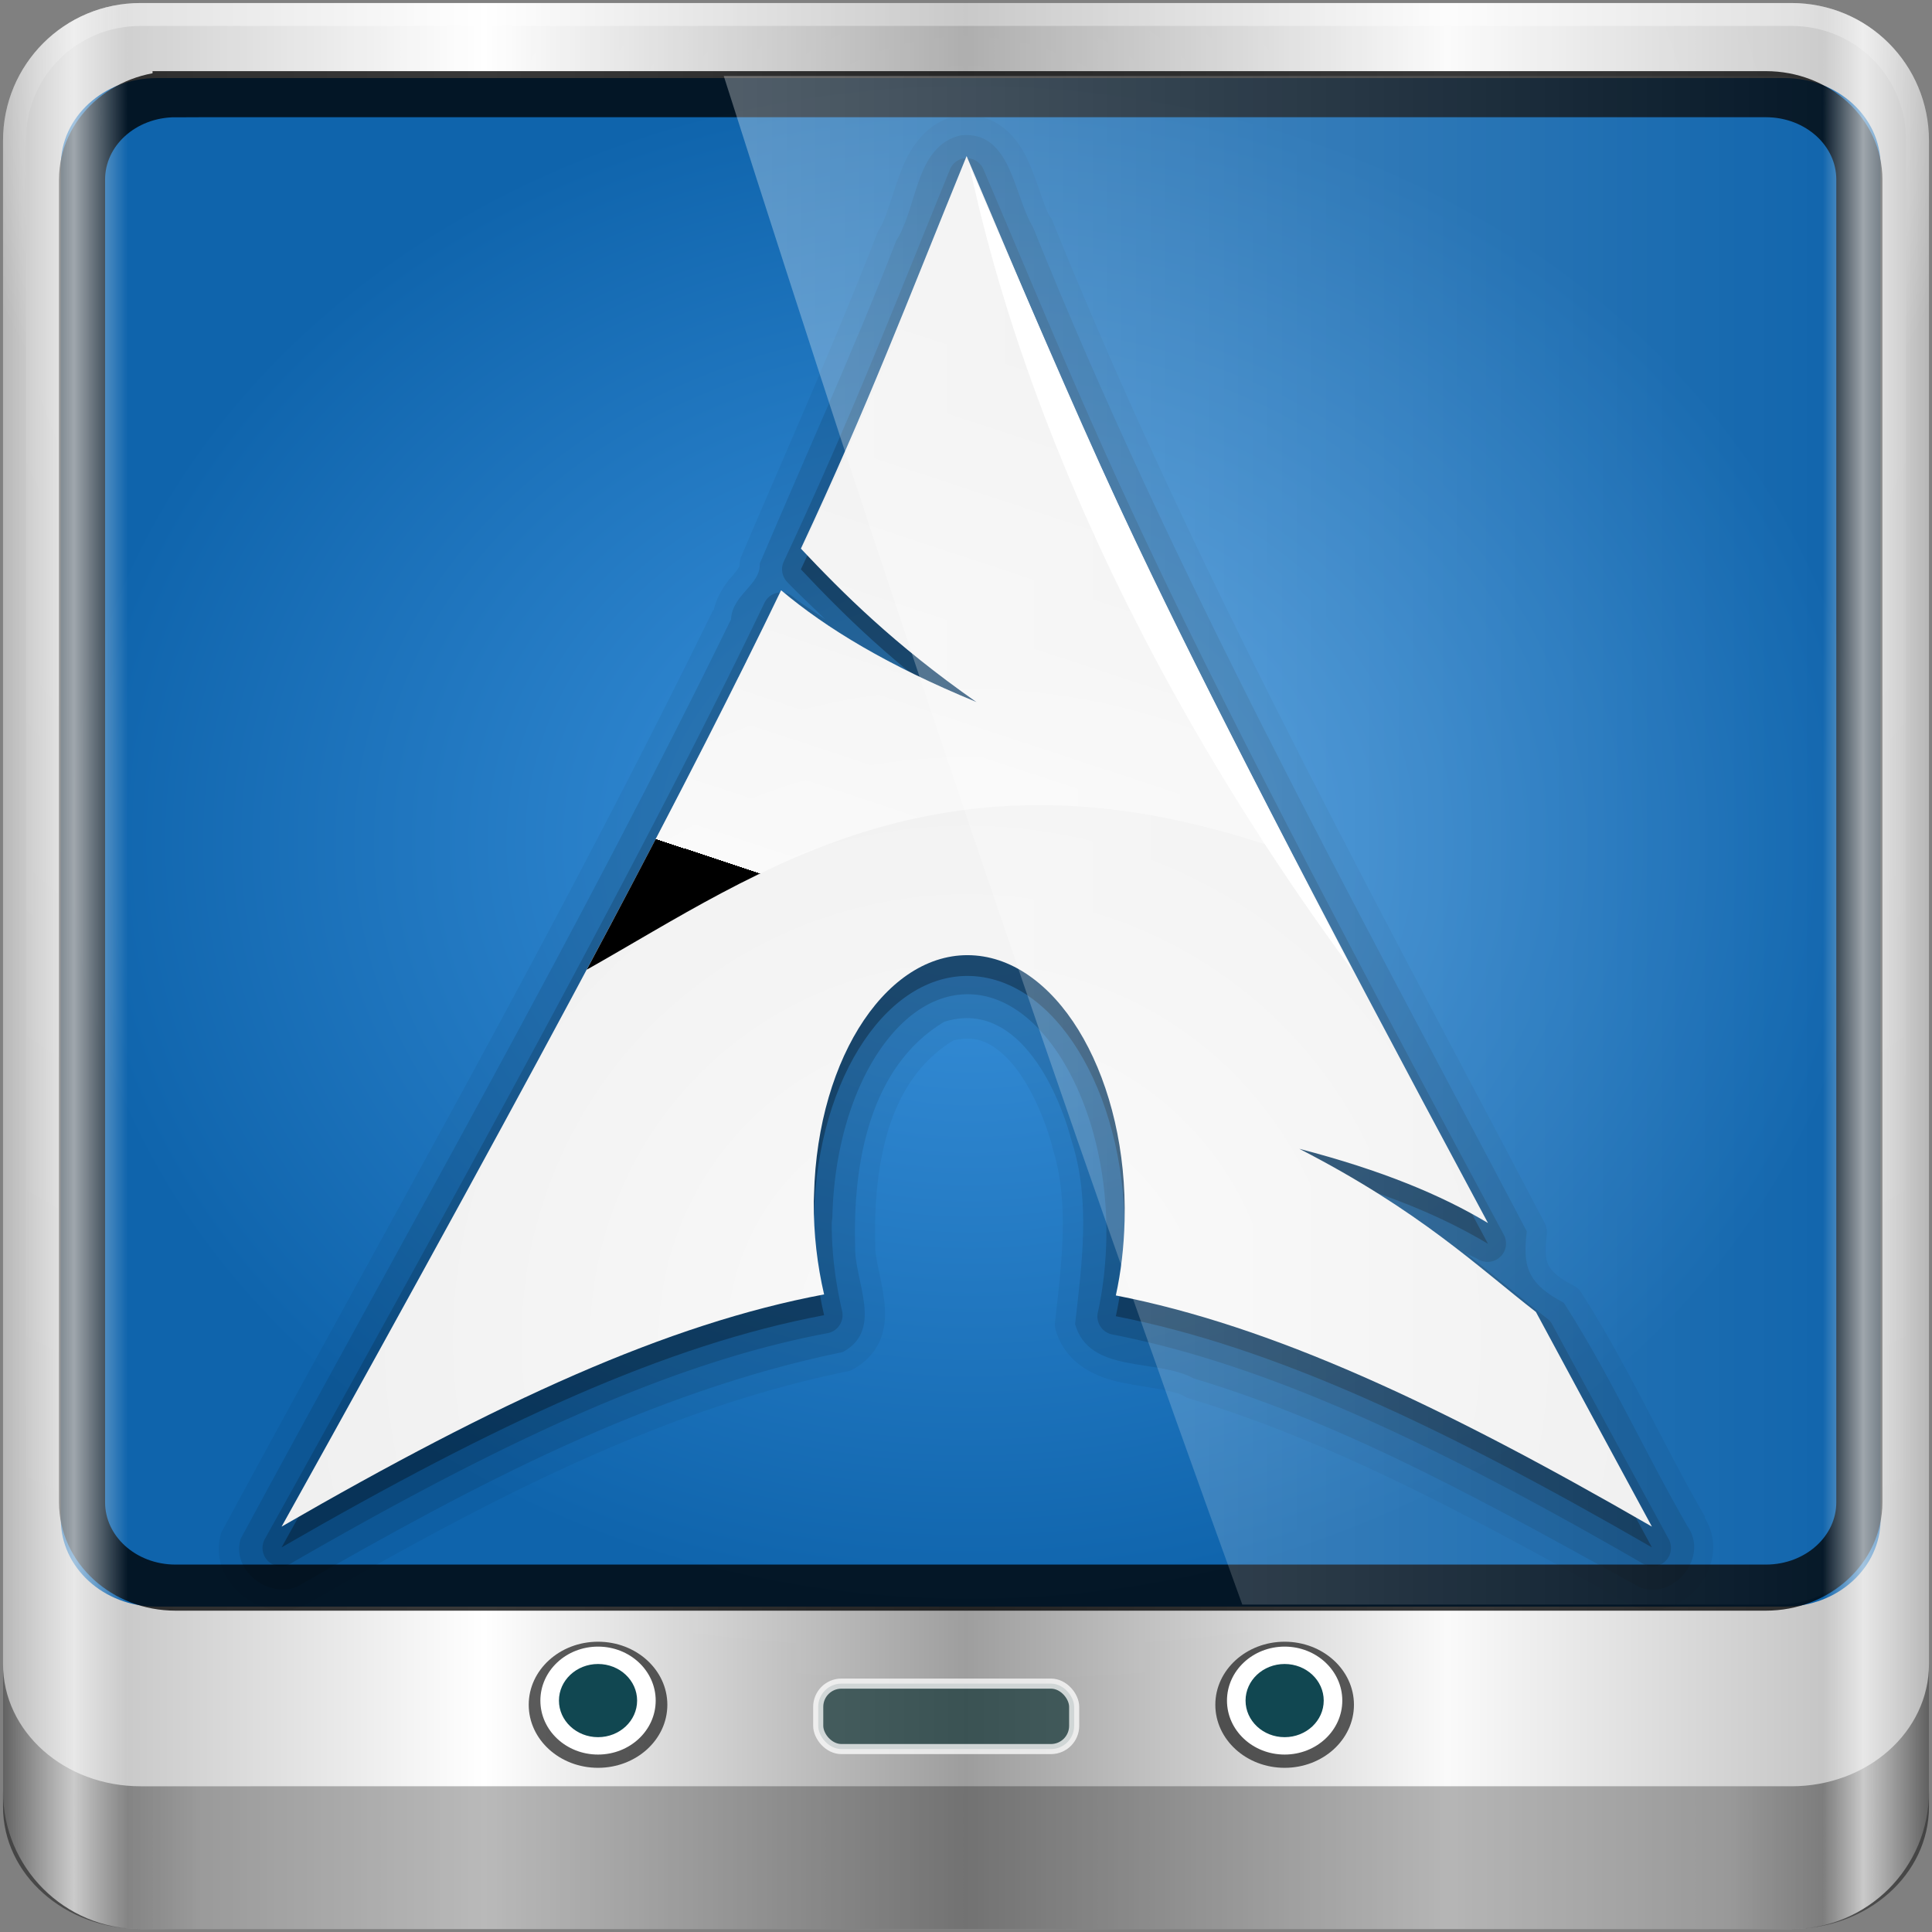 <?xml version="1.0" encoding="UTF-8" standalone="no"?>
<!-- Created with Inkscape (http://www.inkscape.org/) -->

<svg
   xmlns:dc="http://purl.org/dc/elements/1.1/"
   xmlns:cc="http://creativecommons.org/ns#"
   xmlns:rdf="http://www.w3.org/1999/02/22-rdf-syntax-ns#"
   xmlns:svg="http://www.w3.org/2000/svg"
   xmlns="http://www.w3.org/2000/svg"
   xmlns:xlink="http://www.w3.org/1999/xlink"
   xmlns:sodipodi="http://sodipodi.sourceforge.net/DTD/sodipodi-0.dtd"
   xmlns:inkscape="http://www.inkscape.org/namespaces/inkscape"
   width="96"
   height="96"
   id="svg2"
   version="1.1"
   inkscape:version="0.92.1 r15371"
   sodipodi:docname="archlinux-logo.svg">
  <rect width="100%" height="100%" fill="#808080" stroke="none"/>
  <title
     id="title4688">Lila-HD-Icon-Theme</title>
  <script
     xlink:href=""
     id="script2985" />
  <defs
     id="defs4">
    <radialGradient
       gradientUnits="userSpaceOnUse"
       id="radialGradient4686"
       fy="133.105"
       fx="115.899"
       r="154.62"
       cy="133.105"
       cx="115.899">
      <stop
         offset="0"
         style="stop-color:#3c94de;stop-opacity:1"
         id="stop4682" />
      <stop
         offset="1"
         style="stop-color:#0f64ac;stop-opacity:1"
         id="stop4684" />
    </radialGradient>
    <linearGradient
       inkscape:collect="always"
       id="linearGradient3888-8-4-8-4-6-9-0-8-7-9">
      <stop
         style="stop-color:#ffffff;stop-opacity:1;"
         offset="0"
         id="stop3890-4-7-9-5-7-0-8-8-8-6" />
      <stop
         style="stop-color:#ffffff;stop-opacity:0;"
         offset="1"
         id="stop3892-5-8-2-8-3-3-3-06-4-4" />
    </linearGradient>
    <linearGradient
       id="linearGradient5700">
      <stop
         id="stop5702"
         offset="0"
         style="stop-color:#ffffff;stop-opacity:0;" />
      <stop
         style="stop-color:#ffffff;stop-opacity:0.851;"
         offset="0.037"
         id="stop5704" />
      <stop
         id="stop5706"
         offset="0.065"
         style="stop-color:#ffffff;stop-opacity:0;" />
      <stop
         style="stop-color:#ffffff;stop-opacity:0;"
         offset="0.945"
         id="stop5712" />
      <stop
         style="stop-color:#ffffff;stop-opacity:0.851;"
         offset="0.966"
         id="stop5710" />
      <stop
         id="stop5708"
         offset="1"
         style="stop-color:#ffffff;stop-opacity:0;" />
    </linearGradient>
    <linearGradient
       gradientTransform="scale(1.006,0.994)"
       gradientUnits="userSpaceOnUse"
       id="ButtonShadow"
       y2="7.017"
       x2="45.448"
       y1="92.54"
       x1="45.448">
      <stop
         offset="0"
         style="stop-color:#000000;stop-opacity:1"
         id="stop3750" />
      <stop
         offset="1"
         style="stop-color:#000000;stop-opacity:0.588"
         id="stop3752" />
    </linearGradient>
    <filter
       id="filter3174"
       color-interpolation-filters="sRGB">
      <feGaussianBlur
         stdDeviation="1.71"
         id="feGaussianBlur3176" />
    </filter>
    <radialGradient
       gradientTransform="matrix(0.254,0,0,0.254,16,16)"
       gradientUnits="userSpaceOnUse"
       xlink:href="#radialGradient3897-3"
       id="radialGradient2877"
       fy="133.105"
       fx="115.899"
       r="154.62"
       cy="133.105"
       cx="115.899" />
    <radialGradient
       gradientUnits="userSpaceOnUse"
       id="radialGradient3897-3"
       fy="133.105"
       fx="115.899"
       r="154.62"
       cy="133.105"
       cx="115.899">
      <stop
         offset="0"
         style="stop-color:#294172;stop-opacity:0.529;"
         id="stop3899-4" />
      <stop
         offset="1"
         style="stop-color:#244463;stop-opacity:1;"
         id="stop3901-7" />
    </radialGradient>
    <radialGradient
       cx="115.899"
       cy="133.105"
       r="154.62"
       fx="115.899"
       fy="133.105"
       id="radialGradient4257"
       gradientUnits="userSpaceOnUse">
      <stop
         id="stop4259"
         style="stop-color:#329adc;stop-opacity:1;"
         offset="0" />
      <stop
         id="stop4261"
         style="stop-color:#145e94;stop-opacity:1;"
         offset="1" />
    </radialGradient>
    <linearGradient
       inkscape:collect="always"
       id="linearGradient3888-8-4-8-6">
      <stop
         style="stop-color:#ffffff;stop-opacity:1;"
         offset="0"
         id="stop3890-4-7-9-7" />
      <stop
         style="stop-color:#ffffff;stop-opacity:0;"
         offset="1"
         id="stop3892-5-8-2-7" />
    </linearGradient>
    <linearGradient
       id="linearGradient4091-0-3-0-7">
      <stop
         style="stop-color:#ffffff;stop-opacity:1;"
         offset="0"
         id="stop4093-3-6-4-2" />
      <stop
         id="stop4099-6-1-8-3"
         offset="0.8"
         style="stop-color:#ffffff;stop-opacity:1;" />
      <stop
         style="stop-color:#ffffff;stop-opacity:0;"
         offset="1"
         id="stop4095-1-0-7-9" />
    </linearGradient>
    <linearGradient
       id="linearGradient3832-0-6-1-1">
      <stop
         style="stop-color:#000000;stop-opacity:1;"
         offset="0"
         id="stop3834-6-3-7-1" />
      <stop
         id="stop3872-2-4"
         offset="0.1"
         style="stop-color:#000000;stop-opacity:0.588;" />
      <stop
         style="stop-color:#000000;stop-opacity:0.588;"
         offset="0.9"
         id="stop3844-6-2-7-6" />
      <stop
         style="stop-color:#000000;stop-opacity:1;"
         offset="1"
         id="stop3836-5-0-2-9" />
    </linearGradient>
    <linearGradient
       gradientTransform="matrix(1.135,0,0,1.134,-40.037,-46.788)"
       y2="47"
       x2="90"
       y1="47"
       x1="6"
       gradientUnits="userSpaceOnUse"
       id="linearGradient5021"
       xlink:href="#linearGradient6139-0"
       inkscape:collect="always" />
    <linearGradient
       id="linearGradient6139-0">
      <stop
         id="stop6141-2"
         offset="0"
         style="stop-color:#b7b7b7;stop-opacity:1;" />
      <stop
         style="stop-color:#ffffff;stop-opacity:1;"
         offset="0.25"
         id="stop6151-0" />
      <stop
         style="stop-color:#9d9d9d;stop-opacity:1;"
         offset="0.5"
         id="stop6147-1" />
      <stop
         id="stop6149-4"
         offset="0.75"
         style="stop-color:#fafafa;stop-opacity:1;" />
      <stop
         id="stop6143-4"
         offset="1"
         style="stop-color:#b7b7b7;stop-opacity:1;" />
    </linearGradient>
    <linearGradient
       inkscape:collect="always"
       xlink:href="#linearGradient6139-0"
       id="linearGradient4533"
       gradientUnits="userSpaceOnUse"
       gradientTransform="matrix(1.139,0,0,1.139,-13.958,-31.91)"
       x1="6"
       y1="47"
       x2="90"
       y2="47" />
    <radialGradient
       inkscape:collect="always"
       xlink:href="#linearGradient3888-8-4-8-6"
       id="radialGradient4535"
       gradientUnits="userSpaceOnUse"
       gradientTransform="matrix(0,1.621,-2.038,0,160.664,-243.037)"
       cx="158"
       cy="6.213"
       fx="158"
       fy="6.213"
       r="41" />
    <radialGradient
       inkscape:collect="always"
       xlink:href="#linearGradient4091-0-3-0-7"
       id="radialGradient4537"
       gradientUnits="userSpaceOnUse"
       gradientTransform="matrix(-1.072,0,0,-0.875,199.464,-19.126)"
       cx="48"
       cy="-27"
       fx="48"
       fy="-27"
       r="42" />
    <linearGradient
       inkscape:collect="always"
       xlink:href="#linearGradient3832-0-6-1-1"
       id="linearGradient4539"
       gradientUnits="userSpaceOnUse"
       gradientTransform="matrix(1,0,0,0.889,200,8.943)"
       x1="-94"
       y1="82.984"
       x2="-10.188"
       y2="82.984" />
    <radialGradient
       inkscape:collect="always"
       xlink:href="#radialGradient4257"
       id="radialGradient4541"
       gradientUnits="userSpaceOnUse"
       gradientTransform="matrix(1.003,0,0,0.843,26.217,15.171)"
       cx="14.693"
       cy="0.381"
       fx="14.693"
       fy="0.381"
       r="45.056" />
    <linearGradient
       inkscape:collect="always"
       xlink:href="#ButtonShadow"
       id="linearGradient4543"
       gradientUnits="userSpaceOnUse"
       gradientTransform="scale(1.006,0.994)"
       x1="45.448"
       y1="92.54"
       x2="45.448"
       y2="7.017" />
    <radialGradient
       inkscape:collect="always"
       xlink:href="#radialGradient3897-3"
       id="radialGradient4545"
       gradientUnits="userSpaceOnUse"
       gradientTransform="matrix(0.254,0,0,0.254,16,16)"
       cx="115.899"
       cy="133.105"
       fx="115.899"
       fy="133.105"
       r="154.62" />
    <linearGradient
       inkscape:collect="always"
       xlink:href="#linearGradient5700"
       id="linearGradient4547"
       gradientUnits="userSpaceOnUse"
       gradientTransform="matrix(1.139,0,0,1.139,-13.958,-31.91)"
       x1="6"
       y1="47"
       x2="90"
       y2="47" />
    <linearGradient
       inkscape:collect="always"
       xlink:href="#linearGradient3888-8-4-8-4-6-9-0-8-7-9"
       id="linearGradient4549"
       gradientUnits="userSpaceOnUse"
       gradientTransform="matrix(1.003,0,0,1.005,26.217,15.11)"
       x1="2.465"
       y1="0.279"
       x2="59.378"
       y2="0.279" />
    <linearGradient
       gradientTransform="matrix(1.003,0,0,1.005,33.126,20.019)"
       inkscape:collect="always"
       xlink:href="#linearGradient3888-8-4-8-4-6-9-0-8-7-9-8"
       id="linearGradient3980"
       x1="2.465"
       y1="0.279"
       x2="59.378"
       y2="0.279"
       gradientUnits="userSpaceOnUse" />
    <linearGradient
       inkscape:collect="always"
       id="linearGradient3888-8-4-8-4-6-9-0-8-7-9-8">
      <stop
         style="stop-color:#ffffff;stop-opacity:1;"
         offset="0"
         id="stop3890-4-7-9-5-7-0-8-8-8-6-6" />
      <stop
         style="stop-color:#ffffff;stop-opacity:0;"
         offset="1"
         id="stop3892-5-8-2-8-3-3-3-06-4-4-6" />
    </linearGradient>
    <linearGradient
       inkscape:collect="always"
       xlink:href="#linearGradient5700-3"
       id="linearGradient5698"
       gradientUnits="userSpaceOnUse"
       gradientTransform="matrix(1.139,0,0,1.139,-7.049,-27.001)"
       x1="6"
       y1="47"
       x2="90"
       y2="47" />
    <linearGradient
       id="linearGradient5700-3">
      <stop
         id="stop5702-1"
         offset="0"
         style="stop-color:#ffffff;stop-opacity:0;" />
      <stop
         style="stop-color:#ffffff;stop-opacity:0.851;"
         offset="0.037"
         id="stop5704-9" />
      <stop
         id="stop5706-5"
         offset="0.065"
         style="stop-color:#ffffff;stop-opacity:0;" />
      <stop
         style="stop-color:#ffffff;stop-opacity:0;"
         offset="0.945"
         id="stop5712-8" />
      <stop
         style="stop-color:#ffffff;stop-opacity:0.851;"
         offset="0.966"
         id="stop5710-6" />
      <stop
         id="stop5708-2"
         offset="1"
         style="stop-color:#ffffff;stop-opacity:0;" />
    </linearGradient>
    <linearGradient
       gradientTransform="scale(1.006,0.994)"
       gradientUnits="userSpaceOnUse"
       id="ButtonShadow-5"
       y2="7.017"
       x2="45.448"
       y1="92.54"
       x1="45.448">
      <stop
         offset="0"
         style="stop-color:#000000;stop-opacity:1"
         id="stop3750-6" />
      <stop
         offset="1"
         style="stop-color:#000000;stop-opacity:0.588"
         id="stop3752-0" />
    </linearGradient>
    <filter
       id="filter3174-4"
       color-interpolation-filters="sRGB">
      <feGaussianBlur
         stdDeviation="1.71"
         id="feGaussianBlur3176-6" />
    </filter>
    <radialGradient
       gradientTransform="matrix(1,0,0,1,0,-0.009)"
       gradientUnits="userSpaceOnUse"
       xlink:href="#linearGradient3919"
       id="radialGradient3925"
       fy="71.995"
       fx="48"
       r="32.994"
       cy="71.995"
       cx="48" />
    <linearGradient
       id="linearGradient3919">
      <stop
         offset="0"
         style="stop-color:#fafafa;stop-opacity:1"
         id="stop3921" />
      <stop
         offset="1"
         style="stop-color:#f0f0f0;stop-opacity:1"
         id="stop3923-7" />
    </linearGradient>
    <linearGradient
       gradientTransform="matrix(-0.137,0,0,0.137,122.196,8.522)"
       gradientUnits="userSpaceOnUse"
       xlink:href="#path1082_2_-8"
       id="linearGradient3060-4"
       y2="303.14"
       x2="606.912"
       y1="104.507"
       x1="541.335" />
    <linearGradient
       gradientTransform="translate(287,-83)"
       gradientUnits="userSpaceOnUse"
       id="path1082_2_-8"
       y2="129.347"
       x2="112.499"
       y1="6.137"
       x1="112.499">
      <stop
         offset="0"
         style="stop-color:#ffffff;stop-opacity:0"
         id="stop193-9" />
      <stop
         offset="1"
         style="stop-color:#ffffff;stop-opacity:0.605"
         id="stop195-6" />
      <midPointStop
         offset="0"
         style="stop-color:#FFFFFF"
         id="midPointStop197-7" />
      <midPointStop
         offset="0.5"
         style="stop-color:#FFFFFF"
         id="midPointStop199-4" />
      <midPointStop
         offset="1"
         style="stop-color:#000000"
         id="midPointStop201-8" />
    </linearGradient>
    <radialGradient
       inkscape:collect="always"
       xlink:href="#radialGradient4257-0"
       id="radialGradient3974"
       cx="14.693"
       cy="0.381"
       fx="14.693"
       fy="0.381"
       r="45.056"
       gradientTransform="matrix(1.003,0,0,0.843,33.126,20.08)"
       gradientUnits="userSpaceOnUse" />
    <radialGradient
       cx="115.899"
       cy="133.105"
       r="154.62"
       fx="115.899"
       fy="133.105"
       id="radialGradient4257-0"
       gradientUnits="userSpaceOnUse">
      <stop
         id="stop4259-5"
         style="stop-color:#329adc;stop-opacity:1;"
         offset="0" />
      <stop
         id="stop4261-2"
         style="stop-color:#145e94;stop-opacity:1;"
         offset="1" />
    </radialGradient>
    <radialGradient
       inkscape:collect="always"
       xlink:href="#linearGradient3888-8-4-8-6-0"
       id="radialGradient3114"
       gradientUnits="userSpaceOnUse"
       gradientTransform="matrix(0,1.621,-2.038,0,160.664,-243.037)"
       cx="158"
       cy="6.213"
       fx="158"
       fy="6.213"
       r="41" />
    <linearGradient
       inkscape:collect="always"
       id="linearGradient3888-8-4-8-6-0">
      <stop
         style="stop-color:#ffffff;stop-opacity:1;"
         offset="0"
         id="stop3890-4-7-9-7-2" />
      <stop
         style="stop-color:#ffffff;stop-opacity:0;"
         offset="1"
         id="stop3892-5-8-2-7-8" />
    </linearGradient>
    <radialGradient
       inkscape:collect="always"
       xlink:href="#linearGradient4091-0-3-0-7-4"
       id="radialGradient3118"
       gradientUnits="userSpaceOnUse"
       gradientTransform="matrix(-1.072,0,0,-0.875,199.464,-19.126)"
       cx="48"
       cy="-27"
       fx="48"
       fy="-27"
       r="42" />
    <linearGradient
       id="linearGradient4091-0-3-0-7-4">
      <stop
         style="stop-color:#ffffff;stop-opacity:1;"
         offset="0"
         id="stop4093-3-6-4-2-4" />
      <stop
         id="stop4099-6-1-8-3-3"
         offset="0.8"
         style="stop-color:#ffffff;stop-opacity:1;" />
      <stop
         style="stop-color:#ffffff;stop-opacity:0;"
         offset="1"
         id="stop4095-1-0-7-9-7" />
    </linearGradient>
    <linearGradient
       inkscape:collect="always"
       xlink:href="#linearGradient3832-0-6-1-1-2"
       id="linearGradient3120"
       gradientUnits="userSpaceOnUse"
       gradientTransform="matrix(1,0,0,0.889,200,8.943)"
       x1="-94"
       y1="82.984"
       x2="-10.188"
       y2="82.984" />
    <linearGradient
       id="linearGradient3832-0-6-1-1-2">
      <stop
         style="stop-color:#000000;stop-opacity:1;"
         offset="0"
         id="stop3834-6-3-7-1-2" />
      <stop
         id="stop3872-2-4-0"
         offset="0.1"
         style="stop-color:#000000;stop-opacity:0.588;" />
      <stop
         style="stop-color:#000000;stop-opacity:0.588;"
         offset="0.9"
         id="stop3844-6-2-7-6-7" />
      <stop
         style="stop-color:#000000;stop-opacity:1;"
         offset="1"
         id="stop3836-5-0-2-9-3" />
    </linearGradient>
    <linearGradient
       gradientTransform="matrix(1.135,0,0,1.134,-40.037,-46.788)"
       y2="47"
       x2="90"
       y1="47"
       x1="6"
       gradientUnits="userSpaceOnUse"
       id="linearGradient5021-0"
       xlink:href="#linearGradient6139-0-4"
       inkscape:collect="always" />
    <linearGradient
       id="linearGradient6139-0-4">
      <stop
         id="stop6141-2-3"
         offset="0"
         style="stop-color:#b7b7b7;stop-opacity:1;" />
      <stop
         style="stop-color:#ffffff;stop-opacity:1;"
         offset="0.25"
         id="stop6151-0-7" />
      <stop
         style="stop-color:#9d9d9d;stop-opacity:1;"
         offset="0.5"
         id="stop6147-1-9" />
      <stop
         id="stop6149-4-7"
         offset="0.75"
         style="stop-color:#fafafa;stop-opacity:1;" />
      <stop
         id="stop6143-4-5"
         offset="1"
         style="stop-color:#b7b7b7;stop-opacity:1;" />
    </linearGradient>
    <linearGradient
       y2="47"
       x2="90"
       y1="47"
       x1="6"
       gradientTransform="matrix(1.139,0,0,1.139,-7.049,-27.001)"
       gradientUnits="userSpaceOnUse"
       id="linearGradient5411"
       xlink:href="#linearGradient6139-0-4"
       inkscape:collect="always" />
    <linearGradient
       inkscape:collect="always"
       xlink:href="#linearGradient6139-0-4"
       id="linearGradient5617"
       gradientUnits="userSpaceOnUse"
       gradientTransform="matrix(1.139,0,0,1.139,-6.686,-37.546)"
       x1="6"
       y1="47"
       x2="90"
       y2="47" />
    <radialGradient
       inkscape:collect="always"
       xlink:href="#linearGradient3888-8-4-8-6-0"
       id="radialGradient5619"
       gradientUnits="userSpaceOnUse"
       gradientTransform="matrix(0,1.847,-2.322,0,62.428,-313.865)"
       cx="158"
       cy="6.213"
       fx="158"
       fy="6.213"
       r="41" />
    <radialGradient
       inkscape:collect="always"
       xlink:href="#linearGradient4091-0-3-0-7-4"
       id="radialGradient5621"
       gradientUnits="userSpaceOnUse"
       gradientTransform="matrix(-1.222,0,0,-0.997,106.633,-58.766)"
       cx="48"
       cy="-27"
       fx="48"
       fy="-27"
       r="42" />
    <linearGradient
       inkscape:collect="always"
       xlink:href="#linearGradient3832-0-6-1-1-2"
       id="linearGradient5623"
       gradientUnits="userSpaceOnUse"
       gradientTransform="matrix(1.139,0,0,1.013,107.243,-26.788)"
       x1="-94"
       y1="82.984"
       x2="-10.188"
       y2="82.984" />
    <radialGradient
       inkscape:collect="always"
       xlink:href="#radialGradient4686"
       id="radialGradient5625"
       gradientUnits="userSpaceOnUse"
       gradientTransform="matrix(1.003,0,0,0.843,33.489,9.535)"
       cx="14.693"
       cy="0.381"
       fx="14.693"
       fy="0.381"
       r="45.056" />
    <radialGradient
       inkscape:collect="always"
       xlink:href="#linearGradient3919"
       id="radialGradient5629"
       gradientUnits="userSpaceOnUse"
       gradientTransform="matrix(1.032,0,0,1.032,-1.492,-39.732)"
       cx="48"
       cy="71.995"
       fx="48"
       fy="71.995"
       r="32.994" />
    <linearGradient
       inkscape:collect="always"
       xlink:href="#path1082_2_-8"
       id="linearGradient5631"
       gradientUnits="userSpaceOnUse"
       gradientTransform="matrix(-0.141,0,0,0.141,124.596,-30.929)"
       x1="541.335"
       y1="104.507"
       x2="606.912"
       y2="303.14" />
    <linearGradient
       inkscape:collect="always"
       xlink:href="#linearGradient5700-3"
       id="linearGradient5633"
       gradientUnits="userSpaceOnUse"
       gradientTransform="matrix(1.139,0,0,1.139,-6.686,-37.546)"
       x1="6"
       y1="47"
       x2="90"
       y2="47" />
    <linearGradient
       inkscape:collect="always"
       xlink:href="#linearGradient3888-8-4-8-4-6-9-0-8-7-9-8"
       id="linearGradient5635"
       gradientUnits="userSpaceOnUse"
       gradientTransform="matrix(1.003,0,0,1.005,33.489,9.473)"
       x1="2.465"
       y1="0.279"
       x2="59.378"
       y2="0.279" />
  </defs>
  <sodipodi:namedview
     id="base"
     pagecolor="#ffffff"
     bordercolor="#666666"
     borderopacity="1.0"
     inkscape:pageopacity="0.0"
     inkscape:pageshadow="2"
     inkscape:zoom="5.5"
     inkscape:cx="44.838148"
     inkscape:cy="32"
     inkscape:current-layer="layer1"
     showgrid="true"
     inkscape:document-units="px"
     inkscape:grid-bbox="true"
     inkscape:showpageshadow="false"
     gridtolerance="1"
     guidetolerance="1"
     objecttolerance="1"
     inkscape:window-width="1920"
     inkscape:window-height="994"
     inkscape:window-x="0"
     inkscape:window-y="21"
     inkscape:window-maximized="1" />
  <g
     id="layer1"
     inkscape:label="Layer 1"
     inkscape:groupmode="layer"
     transform="translate(0,32)">
    <path
       inkscape:connector-curvature="0"
       id="rect4251-1"
       d="M 89.014,-31.85 H 6.986 c -3.787,0 -6.836,3.049 -6.836,6.836 v 82.029 c 0,3.787 3.049,6.836 6.836,6.836 H 89.014 c 3.787,0 6.836,-3.049 6.836,-6.836 v -82.029 c 0,-3.787 -3.049,-6.836 -6.836,-6.836 z"
       style="display:inline;fill:url(#linearGradient5617);fill-opacity:1;fill-rule:nonzero;stroke:none" />
    <path
       sodipodi:nodetypes="sscccsccscccsss"
       inkscape:connector-curvature="0"
       id="path3400-6"
       d="m 6.986,-30.711 c -3.176,0 -5.696,2.521 -5.696,5.696 V -1.41 6.565 50.535 c 1.22,1.856 3.3,3.097 5.696,3.097 H 11.543 84.457 89.014 c 2.396,0 4.477,-1.242 5.696,-3.097 V 6.565 -1.41 -25.014 c 0,-3.176 -2.521,-5.696 -5.696,-5.696 z"
       style="display:inline;opacity:0.2;fill:url(#radialGradient5619);fill-opacity:1;fill-rule:nonzero;stroke:none;stroke-width:1.139" />
    <path
       inkscape:connector-curvature="0"
       id="path4236-5"
       d="m 6.986,-31.85 c -3.787,0 -6.836,3.049 -6.836,6.836 V -7.925 H 1.289 V -25.014 c 0,-3.176 2.521,-5.696 5.696,-5.696 H 89.014 c 3.176,0 5.696,2.521 5.696,5.696 v 17.089 h 1.139 V -25.014 c 0,-3.787 -3.049,-6.836 -6.836,-6.836 z"
       style="display:inline;opacity:0.45;fill:url(#radialGradient5621);fill-opacity:1;fill-rule:nonzero;stroke:none;stroke-width:1.139" />
    <path
       style="opacity:0.47;fill:url(#linearGradient5623);fill-opacity:1;fill-rule:nonzero;stroke:none;stroke-width:1.139"
       d="m 0.15,50.682 v 1.013 1.013 1.013 2.026 2.026 c 0,3.367 3.049,6.077 6.836,6.077 H 89.014 c 3.787,0 6.836,-2.71 6.836,-6.077 V 55.747 53.721 52.708 51.695 50.682 c 0,3.367 -3.049,6.077 -6.836,6.077 H 6.986 c -3.787,0 -6.836,-2.71 -6.836,-6.077 z"
       id="path4242-5"
       inkscape:connector-curvature="0" />
    <ellipse
       style="opacity:0.71;fill:#1c1c1c;fill-opacity:1;fill-rule:nonzero;stroke:none;stroke-width:1.177"
       id="path4002"
       cx="29.716"
       cy="52.709"
       rx="3.444"
       ry="3.133" />
    <ellipse
       id="path3854"
       style="fill:#ffffff;fill-opacity:1;fill-rule:nonzero;stroke:none;stroke-width:0.993"
       cx="29.716"
       cy="52.501"
       rx="2.865"
       ry="2.682" />
    <ellipse
       style="fill:#114751;fill-opacity:1;fill-rule:nonzero;stroke:none;stroke-width:0.673"
       id="path3856"
       cx="29.716"
       cy="52.501"
       rx="1.942"
       ry="1.818" />
    <ellipse
       id="path4170"
       style="opacity:0.71;fill:#1c1c1c;fill-opacity:1;fill-rule:nonzero;stroke:none;stroke-width:1.177"
       cx="63.833"
       cy="52.709"
       rx="3.444"
       ry="3.133" />
    <ellipse
       style="fill:#ffffff;fill-opacity:1;fill-rule:nonzero;stroke:none;stroke-width:0.993"
       id="path4172"
       cx="63.833"
       cy="52.501"
       rx="2.865"
       ry="2.682" />
    <ellipse
       id="path4174"
       style="fill:#114751;fill-opacity:1;fill-rule:nonzero;stroke:none;stroke-width:0.673"
       cx="63.833"
       cy="52.501"
       rx="1.942"
       ry="1.818" />
    <rect
       style="opacity:0.751;fill:#0c2f31;fill-opacity:0.905;stroke:#ffffff;stroke-width:0.502;stroke-miterlimit:4;stroke-dasharray:none;stroke-opacity:1"
       id="rect4176"
       width="12.718"
       height="3.252"
       x="40.657"
       y="51.658"
       rx="1.152"
       ry="1.154" />
    <path
       inkscape:connector-curvature="0"
       id="path4972"
       d="m 7.781,26.132 c -1.885,0 -3.649,0.918 -4.759,2.272 v 15.089 c 0,2.404 2.123,4.34 4.759,4.34 H 88.686 c 2.637,0 4.759,-1.936 4.759,-4.34 V 28.403 C 92.335,27.05 90.571,26.132 88.686,26.132 Z m 0,3.255 H 88.686 c 1.359,0 2.38,0.93 2.38,2.17 v 11.936 c 0,1.24 -1.02,2.17 -2.38,2.17 H 7.781 c -1.359,0 -2.38,-0.93 -2.38,-2.17 V 31.557 c 0,-1.24 1.02,-2.17 2.38,-2.17 z"
       style="color:#000000;font-style:normal;font-variant:normal;font-weight:normal;font-stretch:normal;font-size:medium;line-height:normal;font-family:Sans;-inkscape-font-specification:Sans;text-indent:0;text-align:start;text-decoration:none;text-decoration-line:none;letter-spacing:normal;word-spacing:normal;text-transform:none;writing-mode:lr-tb;direction:ltr;baseline-shift:baseline;text-anchor:start;display:inline;overflow:visible;visibility:visible;opacity:0.02;fill:#000000;fill-opacity:1;fill-rule:nonzero;stroke:none;stroke-width:6;marker:none;enable-background:accumulate" />
    <path
       id="path4970"
       d="M 7.781,-28.121 H 88.686 c 2.637,0 4.759,1.936 4.759,4.34 v 67.273 c 0,2.404 -2.123,4.34 -4.759,4.34 H 7.781 c -2.637,0 -4.759,-1.936 -4.759,-4.34 v -67.273 c 0,-2.404 2.123,-4.34 4.759,-4.34 z"
       style="color:#000000;display:inline;overflow:visible;visibility:visible;fill:url(#radialGradient5625);fill-opacity:1.0;fill-rule:nonzero;stroke:none;stroke-width:2;marker:none;enable-background:accumulate"
       inkscape:connector-curvature="0"
       sodipodi:nodetypes="sssssssss" />
    <path
       style="opacity:0.05;fill:#000000;fill-opacity:1;fill-rule:evenodd;stroke:none;stroke-width:1.032"
       id="path3943"
       d="m 47.65,-26.276 a 0.998,0.998 0 0 0 -0.129,0.032 c -1.559,0.352 -2.345,1.661 -2.773,2.805 -0.429,1.144 -0.695,2.266 -1.064,2.838 a 0.998,0.998 0 0 0 -0.097,0.193 c -2.084,5.378 -4.472,10.692 -6.739,16.026 a 0.998,0.998 0 0 0 -0.097,0.451 c 0.004,0.063 -0.06,0.2 -0.419,0.613 -0.299,0.344 -0.701,0.907 -0.871,1.645 h -0.032 C 27.873,13.802 19.287,28.806 11.084,43.986 a 0.998,0.998 0 0 0 -0.097,0.193 c -0.754,2.592 2.349,4.778 4.514,3.386 0.022,-0.014 0.043,-0.017 0.064,-0.032 8.42,-4.826 17.086,-9.45 26.506,-11.383 a 0.998,0.998 0 0 0 0.29,-0.097 c 0.695,-0.375 1.191,-0.951 1.419,-1.58 0.228,-0.629 0.227,-1.241 0.161,-1.806 -0.132,-1.129 -0.471,-2.181 -0.451,-2.741 a 0.998,0.998 0 0 0 0,-0.064 c -0.053,-1.939 0.11,-4.061 0.709,-5.901 0.59,-1.809 1.588,-3.286 3.16,-4.256 0.588,-0.152 1.092,-0.122 1.548,0.064 0.503,0.206 0.997,0.61 1.451,1.161 0.907,1.102 1.593,2.767 1.935,4.063 a 0.998,0.998 0 0 0 0,0.032 c 0.852,2.687 0.469,5.664 0.129,8.674 a 0.998,0.998 0 0 0 0.032,0.387 c 0.239,0.836 0.775,1.468 1.387,1.87 0.611,0.402 1.266,0.61 1.902,0.742 1.273,0.263 2.501,0.349 3.096,0.677 a 0.998,0.998 0 0 0 0.193,0.097 c 7.706,2.315 14.919,6.389 21.991,10.286 a 0.998,0.998 0 0 0 0.129,0.064 c 2.56,0.925 4.983,-2.153 3.547,-4.418 l 0.032,-0.032 c -0.019,-0.033 -0.046,-0.064 -0.064,-0.097 -2.057,-3.574 -3.815,-7.505 -6.127,-11.092 a 0.998,0.998 0 0 0 -0.387,-0.322 c -0.813,-0.428 -1.092,-0.749 -1.225,-1.032 -0.133,-0.283 -0.162,-0.711 -0.064,-1.516 a 0.998,0.998 0 0 0 -0.129,-0.58 C 68.118,12.328 59.164,-3.971 52.261,-21.117 a 0.998,0.998 0 0 0 -0.097,-0.129 c -0.318,-0.514 -0.594,-1.742 -1.129,-2.87 -0.267,-0.564 -0.629,-1.109 -1.193,-1.548 -0.564,-0.439 -1.352,-0.698 -2.193,-0.613 z"
       inkscape:connector-curvature="0" />
    <path
       style="opacity:0.1;fill:#000000;fill-opacity:1;fill-rule:evenodd;stroke:none;stroke-width:1.032"
       id="path3937"
       inkscape:connector-curvature="0"
       d="m 47.747,-25.277 c -2.282,0.516 -2.149,3.589 -3.213,5.235 -2.097,5.413 -4.522,10.727 -6.783,16.047 0.06,1.048 -1.375,1.544 -1.425,2.766 C 28.75,14.287 20.149,29.304 11.954,44.47 c -0.499,1.716 1.711,3.148 3.063,2.225 8.457,-4.849 17.23,-9.536 26.86,-11.512 2.067,-1.114 0.553,-3.546 0.614,-5.28 -0.111,-4.032 0.692,-8.899 4.426,-11.13 3.526,-1.122 5.603,3.149 6.341,5.947 0.94,2.964 0.5,6.086 0.162,9.076 0.713,2.495 4.057,1.684 5.891,2.696 7.851,2.359 15.131,6.503 22.195,10.396 1.705,0.616 3.405,-1.544 2.354,-3.031 C 81.746,40.197 79.98,36.268 77.703,32.733 75.889,31.779 75.654,30.921 75.865,29.186 67.254,12.792 58.257,-3.502 51.324,-20.723 c -0.948,-1.534 -1.072,-4.808 -3.577,-4.554 z" />
    <path
       style="opacity:0.15;fill:#000000;fill-opacity:1;fill-rule:evenodd;stroke:none;stroke-width:1.032"
       id="path3933-2"
       d="m 47.811,-24.116 a 0.915,0.915 0 0 0 -0.613,0.548 c -3.035,7.441 -4.893,12.292 -8.255,19.476 a 0.915,0.915 0 0 0 0.161,1 c 0.539,0.571 1.275,1.245 1.902,1.87 C 40.492,-1.596 39.842,-1.974 39.395,-2.35 a 0.915,0.915 0 0 0 -1.419,0.322 C 33.672,6.954 26.908,19.77 13.179,44.438 a 0.915,0.915 0 0 0 1.258,1.258 C 25.194,39.485 33.476,35.682 41.104,34.248 a 0.915,0.915 0 0 0 0.742,-1.096 c -0.313,-1.346 -0.52,-2.81 -0.516,-4.321 v -0.064 c 6.8e-5,-0.011 -8.9e-5,-0.021 0,-0.032 l 0.032,-0.258 a 0.915,0.915 0 0 0 0,-0.064 c 0.082,-3.305 0.991,-6.225 2.322,-8.19 1.33,-1.966 3.007,-2.952 4.74,-2.805 1.732,0.147 3.372,1.46 4.611,3.676 1.239,2.216 2.017,5.271 1.935,8.577 -0.031,1.254 -0.178,2.457 -0.419,3.547 a 0.915,0.915 0 0 0 0.742,1.096 c 7.548,1.476 15.733,5.256 26.345,11.383 a 0.915,0.915 0 0 0 1.258,-1.258 C 80.796,40.574 78.912,37.115 77.122,33.797 a 0.915,0.915 0 0 0 -0.258,-0.29 c -1.199,-0.93 -2.532,-2.079 -4.063,-3.257 0.196,0.11 0.458,0.21 0.645,0.322 a 0.915,0.915 0 0 0 1.29,-1.193 C 56.548,-4.483 55.121,-8.912 48.875,-23.568 a 0.915,0.915 0 0 0 -1.064,-0.548 z"
       inkscape:connector-curvature="0" />
    <path
       style="opacity:0.3;fill:#000000;fill-opacity:1;fill-rule:evenodd;stroke:none;stroke-width:1.032"
       id="path3927"
       inkscape:connector-curvature="0"
       d="m 48.03,-23.213 c -3.031,7.432 -4.859,12.293 -8.234,19.504 2.069,2.193 4.609,4.748 8.734,7.632 C 44.095,2.098 41.071,0.266 38.81,-1.635 34.491,7.378 27.724,20.215 13.992,44.889 24.785,38.658 33.152,34.817 40.949,33.351 40.614,31.911 40.424,30.353 40.436,28.728 l 0.013,-0.346 c 0.171,-6.915 3.768,-12.232 8.029,-11.871 4.261,0.361 7.573,6.263 7.402,13.177 -0.032,1.301 -0.179,2.553 -0.435,3.714 7.713,1.509 15.99,5.34 26.637,11.487 C 79.982,41.024 78.108,37.54 76.319,34.222 73.5,32.037 70.56,29.194 64.563,26.116 c 4.122,1.071 7.073,2.307 9.374,3.688 C 55.743,-4.07 54.27,-8.572 48.03,-23.213 Z" />
    <path
       style="fill:url(#radialGradient5629);fill-opacity:1;fill-rule:evenodd;stroke:none;stroke-width:1.032"
       id="path2518"
       inkscape:connector-curvature="0"
       d="m 48.03,-24.245 c -3.031,7.432 -4.859,12.293 -8.234,19.504 2.069,2.193 4.609,4.748 8.734,7.632 C 44.095,1.066 41.071,-0.766 38.81,-2.667 34.491,6.346 27.724,19.184 13.992,43.857 24.785,37.626 33.152,33.785 40.949,32.319 40.614,30.879 40.424,29.321 40.436,27.696 l 0.013,-0.346 c 0.171,-6.915 3.768,-12.232 8.029,-11.871 4.261,0.361 7.573,6.263 7.402,13.177 -0.032,1.301 -0.179,2.553 -0.435,3.714 7.713,1.509 15.99,5.34 26.637,11.487 -2.099,-3.865 -3.973,-7.349 -5.763,-10.667 -2.819,-2.185 -5.759,-5.028 -11.756,-8.106 4.122,1.071 7.073,2.307 9.374,3.688 C 55.743,-5.102 54.27,-9.603 48.03,-24.245 Z" />
    <path
       style="fill:#ffffff;fill-opacity:1;fill-rule:evenodd;stroke:none;stroke-width:1.032"
       id="path2522"
       inkscape:connector-curvature="0"
       d="M 67.205,16.228 C 52.445,-3.806 49.023,-19.952 48.157,-23.807 c 7.874,18.161 7.82,18.383 19.048,40.036 z" />
    <path
       style="fill:url(#linearGradient5631);fill-opacity:1;fill-rule:evenodd;stroke:none;stroke-width:1.032"
       id="path2520"
       inkscape:connector-curvature="0"
       d="m 48.159,-23.938 c -0.376,0.924 -0.741,1.823 -1.089,2.676 -0.388,0.952 -0.761,1.862 -1.127,2.753 -0.366,0.891 -0.729,1.754 -1.089,2.612 -0.36,0.858 -0.72,1.708 -1.089,2.561 -0.368,0.854 -0.748,1.709 -1.14,2.587 -0.392,0.877 -0.8,1.786 -1.229,2.715 -0.43,0.929 -0.875,1.885 -1.357,2.894 -0.065,0.137 -0.138,0.297 -0.205,0.435 2.063,2.185 4.595,4.726 8.695,7.594 -4.421,-1.819 -7.436,-3.65 -9.694,-5.545 -0.118,0.242 -0.224,0.457 -0.346,0.704 -0.426,0.864 -0.896,1.797 -1.37,2.74 -0.02,0.04 -0.031,0.075 -0.051,0.115 -0.12,0.239 -0.222,0.447 -0.346,0.692 -0.019,0.038 -0.045,0.078 -0.064,0.115 C 34.697,5.649 32.271,10.35 29.154,16.184 37.786,11.318 47.102,4.306 64.012,10.344 63.164,8.737 62.389,7.24 61.656,5.824 60.924,4.407 60.239,3.07 59.607,1.815 58.975,0.561 58.386,-0.612 57.84,-1.732 57.293,-2.852 56.792,-3.919 56.316,-4.934 55.84,-5.948 55.393,-6.917 54.971,-7.853 54.55,-8.789 54.15,-9.695 53.768,-10.581 c -0.382,-0.886 -0.744,-1.749 -1.101,-2.612 -0.358,-0.863 -0.714,-1.718 -1.063,-2.587 -0.117,-0.291 -0.242,-0.59 -0.359,-0.884 -0.962,-2.257 -1.945,-4.594 -3.086,-7.274 z" />
    <path
       sodipodi:nodetypes="sssssssss"
       inkscape:connector-curvature="0"
       style="color:#000000;display:inline;overflow:visible;visibility:visible;fill:none;stroke:#000000;stroke-width:2.29;stroke-opacity:0.776;marker:none;enable-background:accumulate"
       d="M 8.725,-27.32 H 87.742 c 2.575,0 4.648,1.891 4.648,4.24 V 42.648 c 0,2.349 -2.073,4.24 -4.648,4.24 H 8.725 c -2.575,0 -4.648,-1.891 -4.648,-4.24 v -65.727 c 0,-2.349 2.073,-4.24 4.648,-4.24 z"
       id="path4989" />
    <path
       style="display:inline;opacity:0.728;fill:url(#linearGradient5633);fill-opacity:1;fill-rule:nonzero;stroke:none"
       d="M 89.014,-31.85 H 6.986 c -3.787,0 -6.836,3.049 -6.836,6.836 V 57.014 c 0,3.787 3.049,6.836 6.836,6.836 H 89.014 c 3.787,0 6.836,-3.049 6.836,-6.836 v -82.029 c 0,-3.787 -3.049,-6.836 -6.836,-6.836 z"
       id="path5696"
       inkscape:connector-curvature="0" />
    <path
       inkscape:connector-curvature="0"
       id="path4974"
       d="M 35.963,-28.224 C 44.292,-2.039 52.948,23.528 61.729,47.73 h 26.584 c 2.637,0 4.759,-1.936 4.759,-4.34 v -67.273 c 0,-2.404 -2.123,-4.34 -4.759,-4.34 z"
       style="color:#000000;display:inline;overflow:visible;visibility:visible;opacity:0.309;fill:url(#linearGradient5635);fill-opacity:1;fill-rule:nonzero;stroke:none;stroke-width:2;marker:none;enable-background:accumulate" />
  </g>
</svg>
